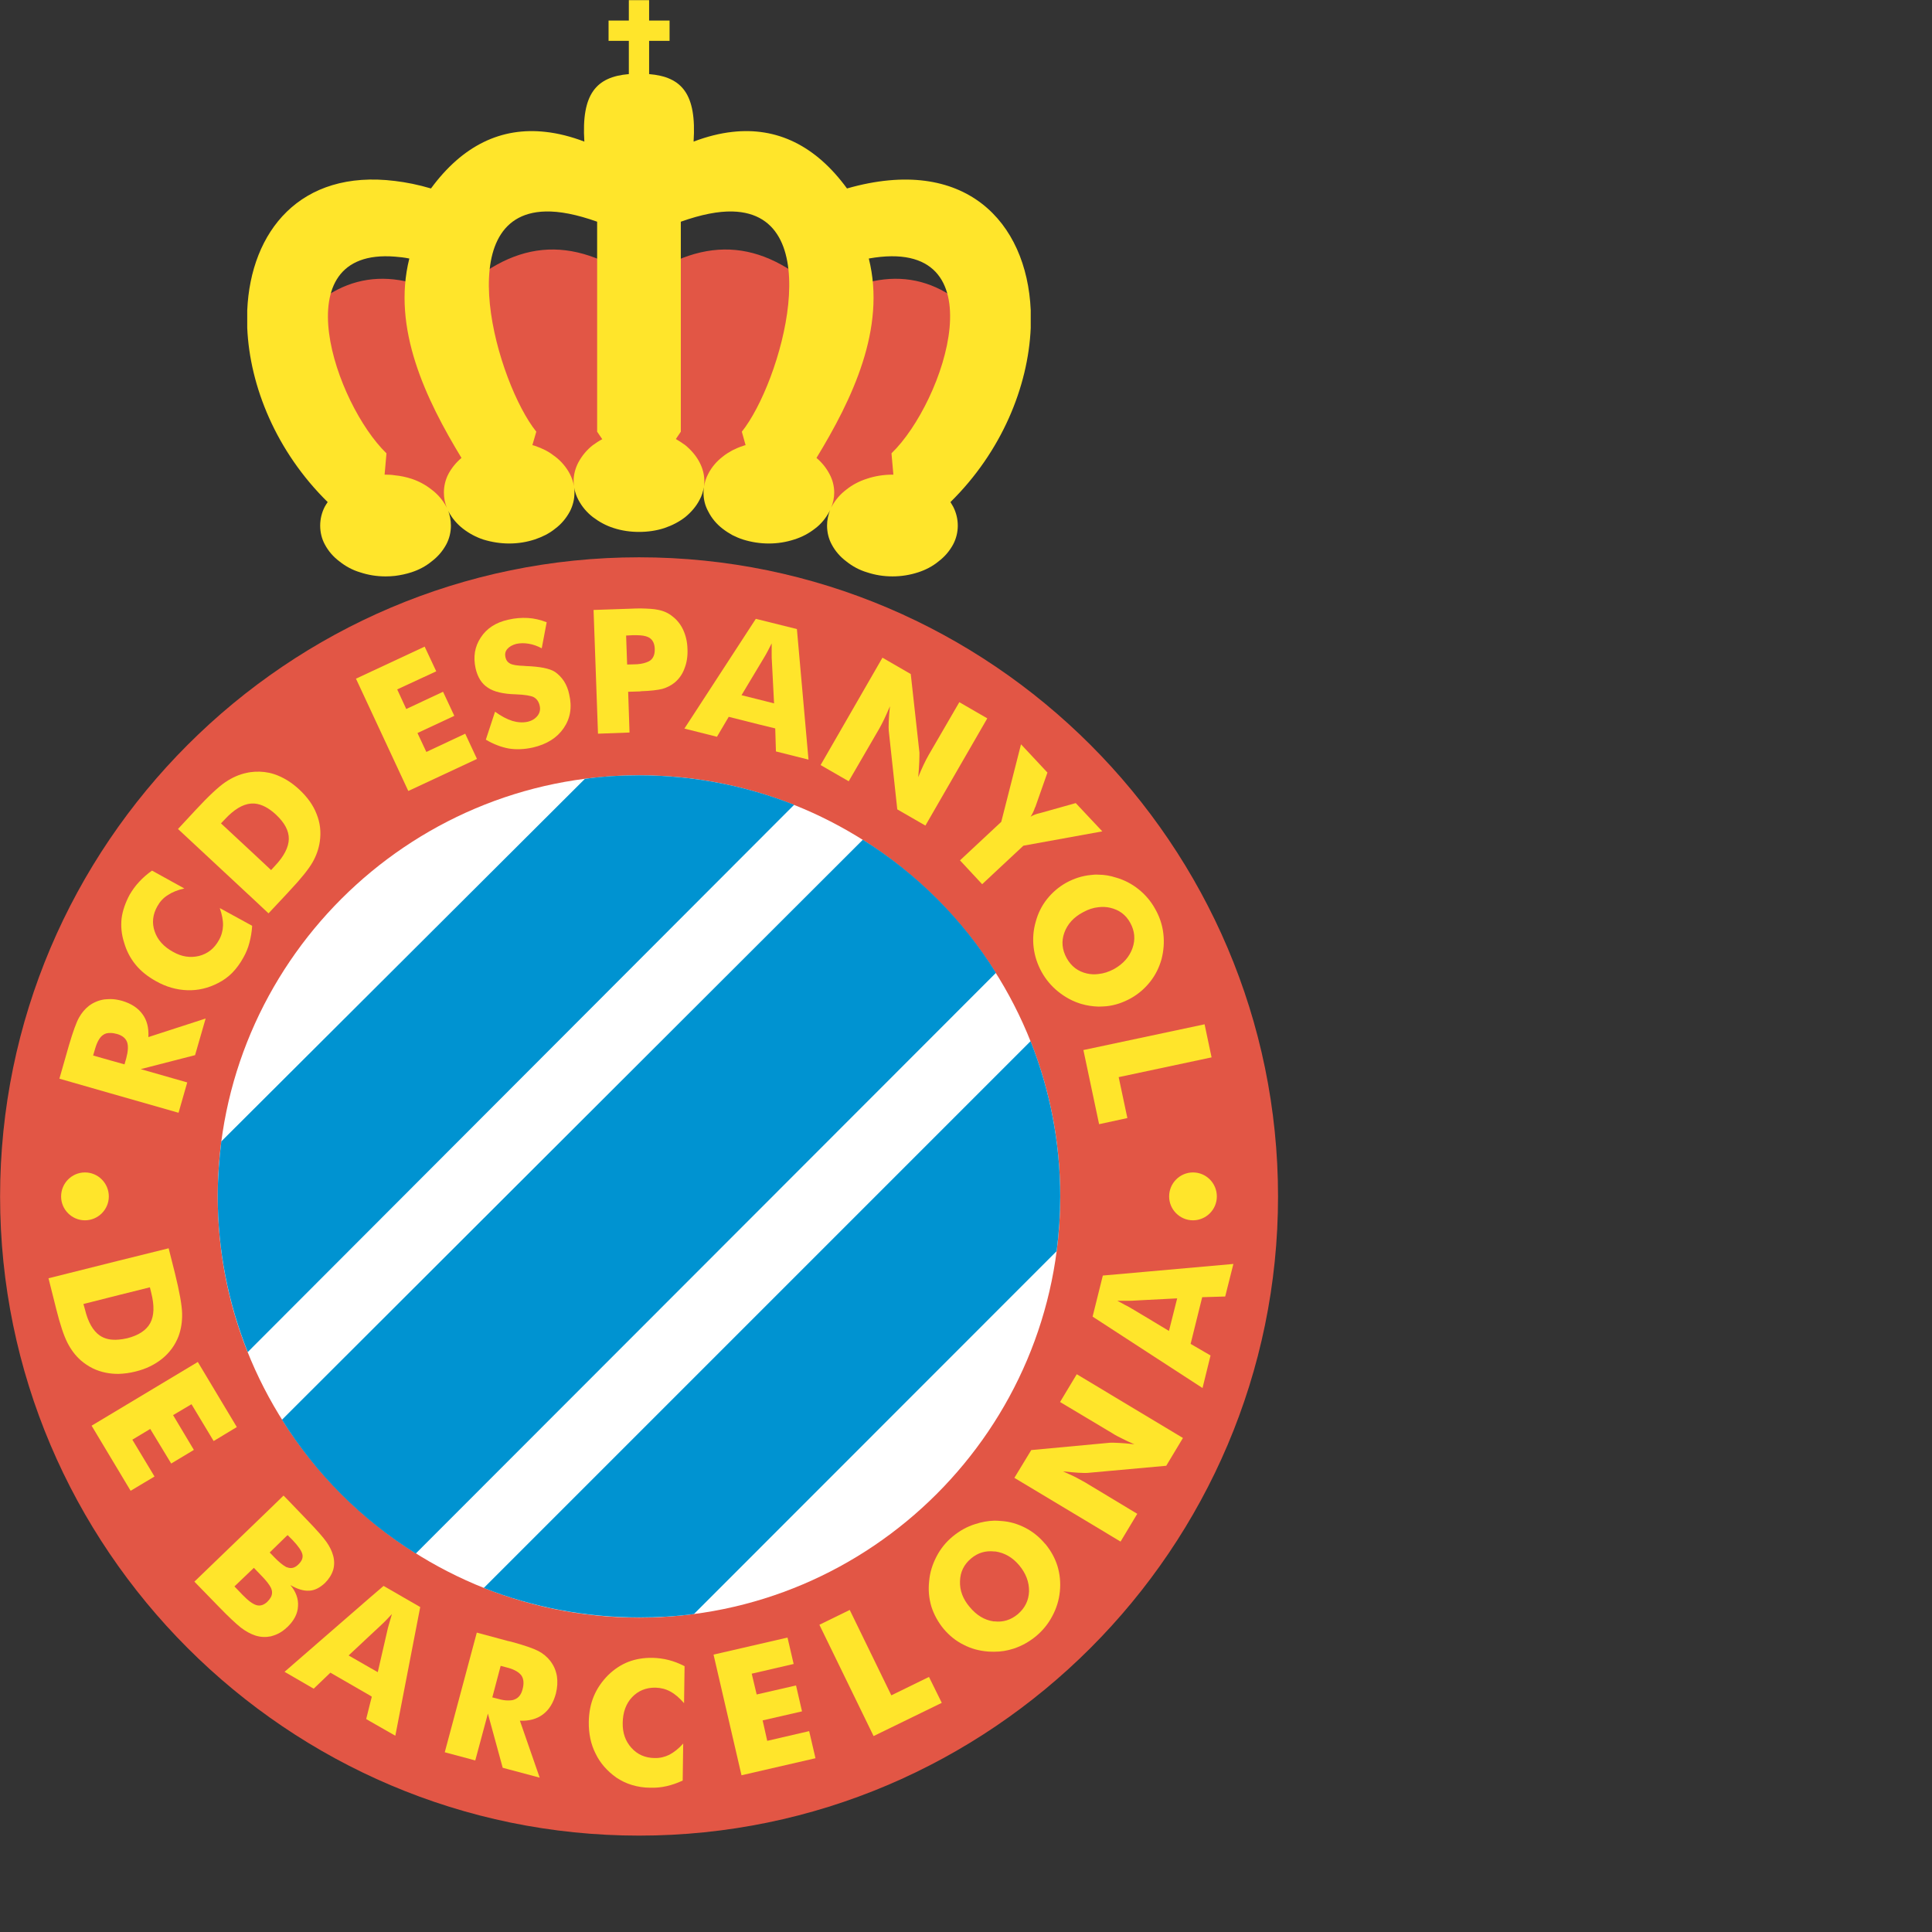 <?xml version="1.0" encoding="UTF-8" standalone="no"?>
<svg
   xmlns:dc="http://purl.org/dc/elements/1.1/"
   xmlns:cc="http://creativecommons.org/ns#"
   xmlns:rdf="http://www.w3.org/1999/02/22-rdf-syntax-ns#"
   xmlns:svg="http://www.w3.org/2000/svg"
   xmlns="http://www.w3.org/2000/svg"
   xmlns:sodipodi="http://sodipodi.sourceforge.net/DTD/sodipodi-0.dtd"
   xmlns:inkscape="http://www.inkscape.org/namespaces/inkscape"
   version="1.1"
   id="Layer_1"
   x="0px"
   y="0px"
   viewBox="0 0 1000 1000"
   xml:space="preserve"
   sodipodi:docname="Espanyol.svg"
   width="1000"
   height="1000"
   inkscape:version="1.0.1 (3bc2e813f5, 2020-09-07)"><rect x="0" y="0" width="1000" height="1000" fill="#333333" stroke="none"/><defs
   id="defs71" /><sodipodi:namedview
   pagecolor="#ffffff"
   bordercolor="#666666"
   borderopacity="1"
   objecttolerance="10"
   gridtolerance="10"
   guidetolerance="10"
   inkscape:pageopacity="0"
   inkscape:pageshadow="2"
   inkscape:window-width="1920"
   inkscape:window-height="1017"
   id="namedview69"
   showgrid="false"
   inkscape:zoom="1.052394"
   inkscape:cx="297.638"
   inkscape:cy="420.94501"
   inkscape:window-x="-8"
   inkscape:window-y="-8"
   inkscape:window-maximized="1"
   inkscape:current-layer="Layer_1" />







<g
   id="g931"
   transform="matrix(4.524,0,0,4.524,-1017.373,-1433.539)"><path
     style="fill:#e25645"
     d="m 371.106,453.762 c 0,-40.267 -32.857,-73.126 -73.106,-73.126 -40.269,0 -73.106,32.859 -73.106,73.126 0,40.27 32.838,73.128 73.106,73.128 40.249,0 73.106,-32.859 73.106,-73.128 z"
     id="path2" /><path
     style="fill:#e25645"
     d="m 319.449,351.171 c -6.939,-6.904 -13.63,-7.605 -21.449,-2.028 -7.84,-5.577 -14.508,-4.875 -21.45,2.028 -7.332,-4.231 -13.729,-2.827 -18.662,3.861 l 8.326,20.164 10.921,-0.118 c 6.649,-1.95 13.671,-2.886 20.865,-2.593 7.176,-0.293 14.216,0.643 20.846,2.593 l 10.921,0.118 8.346,-20.164 c -4.955,-6.688 -11.331,-8.092 -18.664,-3.861 z"
     id="path4" /><path
     style="fill:#ffe52b"
     d="m 342.811,352.36 c -0.448,-10.121 -7.527,-17.784 -21.021,-13.923 -3.607,-4.934 -8.035,-7.04 -13.104,-6.473 -1.423,0.155 -2.905,0.526 -4.447,1.111 0.353,-5.44 -1.325,-7.41 -5.089,-7.723 v -3.802 h 2.34 v -2.321 h -2.34 v -2.34 h -2.32 v 2.34 h -2.32 v 2.321 h 2.32 v 3.802 c -3.744,0.313 -5.44,2.283 -5.09,7.723 -1.54,-0.585 -3.022,-0.956 -4.446,-1.111 -5.069,-0.566 -9.477,1.54 -13.103,6.473 -1.443,-0.429 -2.828,-0.702 -4.115,-0.858 -10.842,-1.345 -16.517,5.772 -16.906,14.802 v 2.008 c 0.292,6.708 3.334,14.157 9.204,19.929 -0.117,0.175 -0.234,0.351 -0.332,0.527 -0.351,0.682 -0.526,1.424 -0.526,2.164 0,0.761 0.176,1.501 0.526,2.145 0.41,0.78 0.995,1.443 1.677,1.95 0.703,0.565 1.503,0.994 2.36,1.249 0.936,0.312 1.911,0.468 2.925,0.468 0.352,0 0.722,-0.02 1.072,-0.059 0.624,-0.078 1.268,-0.214 1.872,-0.409 0.839,-0.273 1.638,-0.683 2.321,-1.249 0.701,-0.526 1.267,-1.19 1.677,-1.95 0.351,-0.662 0.526,-1.403 0.526,-2.145 0,-0.624 -0.117,-1.228 -0.351,-1.813 0.018,0.078 0.059,0.136 0.077,0.195 0.41,0.78 0.976,1.443 1.657,1.97 0.703,0.546 1.503,0.974 2.34,1.247 0.957,0.292 1.951,0.448 2.945,0.448 1.014,0 1.989,-0.156 2.944,-0.468 0.409,-0.137 0.819,-0.313 1.209,-0.507 0.41,-0.214 0.78,-0.449 1.132,-0.741 0.682,-0.506 1.248,-1.189 1.657,-1.95 0.351,-0.683 0.526,-1.404 0.526,-2.164 0,-0.176 0,-0.371 -0.039,-0.566 0.098,0.507 0.254,0.976 0.487,1.404 0.41,0.78 0.976,1.443 1.657,1.97 0.722,0.546 1.502,0.975 2.359,1.248 0.956,0.313 1.932,0.449 2.926,0.449 0.976,0 1.989,-0.136 2.926,-0.449 0.856,-0.293 1.657,-0.702 2.359,-1.248 0.663,-0.546 1.247,-1.209 1.637,-1.97 0.254,-0.448 0.41,-0.956 0.488,-1.462 -0.021,0.215 -0.038,0.429 -0.038,0.625 0,0.76 0.174,1.501 0.545,2.164 0.391,0.78 0.955,1.443 1.639,1.97 0.352,0.272 0.741,0.526 1.131,0.74 0.391,0.195 0.8,0.371 1.229,0.507 0.937,0.292 1.931,0.448 2.925,0.448 1.015,0 1.989,-0.156 2.944,-0.468 0.858,-0.274 1.639,-0.682 2.359,-1.249 0.683,-0.506 1.229,-1.189 1.639,-1.95 0.03,-0.059 0.058,-0.118 0.084,-0.178 -0.236,0.578 -0.357,1.187 -0.357,1.796 0,0.761 0.177,1.501 0.525,2.145 0.409,0.78 0.996,1.443 1.678,1.95 0.703,0.565 1.501,0.994 2.36,1.249 0.935,0.312 1.91,0.468 2.925,0.468 0.995,0 1.989,-0.156 2.944,-0.468 0.839,-0.273 1.638,-0.683 2.322,-1.249 0.7,-0.526 1.266,-1.19 1.675,-1.95 0.352,-0.662 0.527,-1.403 0.527,-2.145 0,-0.74 -0.176,-1.482 -0.527,-2.164 -0.097,-0.176 -0.214,-0.352 -0.311,-0.527 5.85,-5.753 8.892,-13.201 9.184,-19.91 v -2.046 z m -66.613,18.721 c -0.35,0.663 -0.526,1.404 -0.526,2.146 0,0.624 0.117,1.228 0.351,1.774 -0.019,-0.04 -0.058,-0.098 -0.077,-0.156 -0.41,-0.761 -0.976,-1.424 -1.677,-1.95 -0.684,-0.545 -1.482,-0.976 -2.321,-1.248 -0.604,-0.195 -1.248,-0.332 -1.872,-0.39 -0.351,-0.059 -0.721,-0.078 -1.072,-0.078 -0.038,0 -0.078,0 -0.117,0 l 0.214,-2.439 c -5.83,-5.635 -12.012,-23.537 0.976,-22.503 0.508,0.039 1.054,0.098 1.639,0.215 -2.01,7.995 1.891,16.107 5.967,22.815 -0.607,0.508 -1.115,1.132 -1.485,1.814 z m 16.517,-3.277 c -0.682,0.527 -1.247,1.21 -1.657,1.971 -0.351,0.663 -0.546,1.404 -0.546,2.144 0,0.195 0.02,0.391 0.039,0.586 -0.078,-0.488 -0.234,-0.955 -0.468,-1.404 -0.409,-0.78 -0.976,-1.443 -1.657,-1.97 -0.352,-0.272 -0.722,-0.527 -1.132,-0.741 -0.39,-0.195 -0.8,-0.371 -1.209,-0.507 -0.098,-0.039 -0.195,-0.058 -0.292,-0.079 l 0.449,-1.54 c -4.447,-5.538 -10.063,-24.922 1.052,-25.194 1.6,-0.04 3.55,0.331 5.909,1.169 v 24.025 l 0.585,0.858 c -0.37,0.195 -0.722,0.43 -1.073,0.682 z m 17.043,-1.539 0.43,1.54 c -0.098,0.021 -0.195,0.04 -0.272,0.079 -0.429,0.136 -0.838,0.312 -1.229,0.507 -0.39,0.214 -0.779,0.448 -1.131,0.741 -0.684,0.526 -1.248,1.19 -1.639,1.95 -0.253,0.468 -0.41,0.955 -0.487,1.482 0.02,-0.214 0.039,-0.429 0.039,-0.644 0,-0.74 -0.195,-1.481 -0.547,-2.144 -0.39,-0.761 -0.974,-1.424 -1.637,-1.971 -0.352,-0.253 -0.702,-0.487 -1.073,-0.702 l 0.565,-0.838 V 342.24 c 2.359,-0.838 4.311,-1.209 5.909,-1.169 11.135,0.272 5.518,19.656 1.072,25.194 z m 17.122,2.475 0.216,2.439 c -0.041,0 -0.06,0 -0.099,0 -1.015,0 -1.989,0.155 -2.925,0.467 -0.859,0.273 -1.657,0.683 -2.36,1.248 -0.682,0.507 -1.268,1.189 -1.678,1.95 -0.024,0.05 -0.047,0.1 -0.07,0.15 0.234,-0.564 0.364,-1.153 0.364,-1.768 0,-0.741 -0.195,-1.483 -0.546,-2.126 -0.371,-0.702 -0.877,-1.326 -1.483,-1.833 4.077,-6.688 7.996,-14.82 5.986,-22.815 15.114,-2.691 8.659,16.439 2.595,22.288 z"
     id="path6" /><g
     id="g58">
	<path
   style="fill:#ffe52b"
   d="m 361.376,451.014 c -1.501,0 -2.73,1.228 -2.73,2.748 0,1.503 1.229,2.73 2.73,2.73 1.502,0 2.729,-1.228 2.729,-2.73 0,-1.521 -1.227,-2.748 -2.729,-2.748 z"
   id="path8" />
	<path
   style="fill:#ffe52b"
   d="m 238.446,474.063 c 0.623,-0.02 1.267,-0.098 1.949,-0.273 1.21,-0.292 2.223,-0.799 3.062,-1.481 0.838,-0.683 1.463,-1.541 1.854,-2.554 0.292,-0.801 0.429,-1.658 0.409,-2.594 -0.021,-0.938 -0.293,-2.477 -0.819,-4.603 l -0.722,-2.866 -5.732,1.422 -8.015,2.009 0.721,2.867 0.156,0.625 c 0.448,1.792 0.878,3.079 1.287,3.881 0.409,0.798 0.917,1.481 1.54,2.026 0.839,0.723 1.775,1.19 2.848,1.404 0.467,0.097 0.954,0.137 1.462,0.137 z m -3.842,-7.372 -0.176,-0.623 4.018,-1.016 3.587,-0.896 0.157,0.643 c 0.37,1.462 0.331,2.612 -0.118,3.452 -0.448,0.818 -1.325,1.404 -2.632,1.735 -0.352,0.077 -0.683,0.136 -0.994,0.156 -0.858,0.077 -1.58,-0.079 -2.145,-0.468 -0.761,-0.525 -1.346,-1.52 -1.697,-2.983 z"
   id="path10" />
	<polygon
   style="fill:#ffe52b"
   points="239.83,487.439 242.561,485.803 240.025,481.59 242.072,480.361 244.471,484.32 247.064,482.76 244.686,478.781 246.792,477.533 249.327,481.746 251.979,480.146 247.514,472.698 235.364,479.99 "
   id="polygon12" />
	<path
   style="fill:#ffe52b"
   d="m 257.771,503.021 c 0.76,-0.741 1.17,-1.521 1.209,-2.379 0.059,-0.84 -0.234,-1.658 -0.878,-2.418 0.8,0.467 1.521,0.682 2.146,0.644 0.624,-0.021 1.228,-0.332 1.813,-0.878 0.448,-0.449 0.761,-0.936 0.937,-1.482 0.155,-0.526 0.155,-1.094 0,-1.658 -0.137,-0.506 -0.39,-1.033 -0.762,-1.559 -0.37,-0.528 -1.111,-1.366 -2.222,-2.518 l -2.398,-2.494 -0.294,-0.293 -1.442,1.403 -8.756,8.444 2.789,2.866 c 1.111,1.15 1.97,1.95 2.535,2.398 0.565,0.43 1.111,0.722 1.639,0.897 0.604,0.195 1.189,0.215 1.793,0.097 0.039,-0.02 0.078,-0.02 0.117,-0.038 0.585,-0.157 1.131,-0.449 1.619,-0.898 0.058,-0.056 0.096,-0.095 0.155,-0.134 z m -1.892,-3.414 c -0.098,0.176 -0.233,0.352 -0.409,0.527 -0.39,0.371 -0.8,0.508 -1.229,0.391 -0.429,-0.117 -0.955,-0.508 -1.6,-1.172 l -0.935,-0.973 2.224,-2.127 0.975,1.015 c 0.468,0.487 0.8,0.917 0.975,1.268 0.059,0.136 0.097,0.253 0.117,0.37 0.038,0.235 -0.001,0.469 -0.118,0.701 z m 0.391,-4.562 -0.391,-0.408 -0.137,-0.137 0.137,-0.138 1.736,-1.696 0.175,-0.156 0.585,0.585 c 0.663,0.702 1.034,1.249 1.112,1.639 0.077,0.39 -0.078,0.761 -0.468,1.132 -0.371,0.371 -0.761,0.486 -1.15,0.371 -0.079,-0.021 -0.157,-0.041 -0.254,-0.08 -0.35,-0.196 -0.801,-0.546 -1.345,-1.112 z"
   id="path14" />
	<path
   style="fill:#ffe52b"
   d="m 267.247,499.627 -9.808,8.522 3.334,1.932 1.911,-1.834 4.563,2.633 0.176,0.118 -0.176,0.681 -0.467,1.873 0.467,0.274 2.867,1.637 2.848,-14.723 -4.193,-2.419 z m 2.478,1.912 c -0.137,0.487 -0.254,0.897 -0.351,1.209 -0.079,0.313 -0.156,0.526 -0.176,0.683 l -1.093,4.757 -0.858,-0.486 -2.476,-1.424 2.476,-2.32 1.093,-1.016 c 0.234,-0.213 0.448,-0.428 0.683,-0.661 0.214,-0.234 0.467,-0.49 0.702,-0.742 z"
   id="path16" />
	<path
   style="fill:#ffe52b"
   d="m 287.84,506.901 c -0.35,-0.447 -0.799,-0.838 -1.364,-1.132 -0.565,-0.292 -1.618,-0.662 -3.14,-1.072 l -0.352,-0.077 -3.549,-0.956 -3.666,13.69 3.491,0.936 1.443,-5.362 1.695,6.2 0.585,0.157 3.647,0.975 -2.263,-6.514 c 1.054,0.039 1.932,-0.195 2.633,-0.722 0.702,-0.526 1.189,-1.306 1.481,-2.379 0.176,-0.7 0.215,-1.365 0.118,-2.008 -0.116,-0.663 -0.369,-1.229 -0.759,-1.736 z m -3.178,3.277 c -0.156,0.586 -0.449,0.955 -0.897,1.131 -0.215,0.098 -0.468,0.116 -0.78,0.116 -0.312,0 -0.683,-0.058 -1.092,-0.176 l -0.683,-0.175 0.955,-3.606 0.742,0.194 c 0.039,0.019 0.058,0.019 0.077,0.019 0.78,0.215 1.288,0.526 1.56,0.897 0.254,0.373 0.313,0.916 0.118,1.6 z"
   id="path18" />
	<path
   style="fill:#ffe52b"
   d="m 299.56,506.551 c -1.033,-0.02 -1.951,0.136 -2.808,0.467 -0.839,0.332 -1.599,0.84 -2.281,1.502 -0.722,0.722 -1.268,1.521 -1.638,2.398 -0.371,0.878 -0.565,1.854 -0.586,2.945 -0.02,1.346 0.234,2.573 0.78,3.646 0.527,1.092 1.326,1.99 2.359,2.731 0.547,0.37 1.151,0.662 1.795,0.857 0.643,0.195 1.346,0.313 2.125,0.313 0.624,0.019 1.23,-0.039 1.833,-0.176 0.604,-0.137 1.229,-0.351 1.853,-0.643 l 0.058,-4.231 c -0.525,0.585 -1.071,1.013 -1.599,1.286 -0.525,0.254 -1.091,0.39 -1.695,0.369 -1.073,-0.019 -1.951,-0.409 -2.633,-1.17 -0.684,-0.76 -1.015,-1.696 -0.995,-2.846 0.02,-1.21 0.37,-2.204 1.073,-2.945 0.701,-0.74 1.599,-1.109 2.69,-1.092 0.604,0.021 1.17,0.156 1.696,0.449 0.508,0.271 1.034,0.721 1.561,1.326 l 0.058,-4.232 c -0.604,-0.313 -1.208,-0.547 -1.813,-0.702 -0.604,-0.155 -1.208,-0.233 -1.833,-0.252 z"
   id="path20" />
	<polygon
   style="fill:#ffe52b"
   points="310.89,508.363 315.686,507.252 314.984,504.23 306.521,506.18 309.72,519.986 318.184,518.036 317.461,514.935 312.664,516.047 312.138,513.708 316.643,512.674 315.959,509.709 311.455,510.742 "
   id="polygon22" />
	<polygon
   style="fill:#ffe52b"
   points="331.17,508.734 326.861,510.84 322.102,501.07 318.631,502.767 324.832,515.501 332.633,511.699 "
   id="polygon24" />
	<path
   style="fill:#ffe52b"
   d="m 344.47,493.505 h -0.018 c -0.646,-0.78 -1.405,-1.386 -2.263,-1.833 -0.879,-0.448 -1.795,-0.722 -2.789,-0.781 -0.254,-0.018 -0.487,-0.037 -0.741,-0.037 -0.74,0.02 -1.463,0.155 -2.184,0.389 -0.957,0.292 -1.813,0.781 -2.594,1.424 -0.78,0.644 -1.403,1.423 -1.854,2.301 -0.467,0.898 -0.759,1.834 -0.838,2.807 -0.116,1.016 -0.02,1.972 0.254,2.907 0.293,0.915 0.76,1.775 1.404,2.556 0.643,0.76 1.404,1.384 2.281,1.813 0.857,0.449 1.794,0.703 2.808,0.779 0.253,0.02 0.487,0.02 0.722,0.02 0.741,0 1.462,-0.115 2.185,-0.35 0.956,-0.313 1.813,-0.801 2.593,-1.443 0.762,-0.642 1.385,-1.404 1.853,-2.301 0.469,-0.877 0.761,-1.814 0.858,-2.828 0.098,-0.995 0,-1.95 -0.273,-2.867 -0.293,-0.938 -0.762,-1.776 -1.404,-2.556 z m -3.141,8.054 c -0.8,0.664 -1.695,0.936 -2.671,0.818 -0.038,0 -0.078,0 -0.117,0 -1.033,-0.154 -1.93,-0.701 -2.71,-1.638 -0.78,-0.917 -1.15,-1.892 -1.112,-2.944 0.021,-1.054 0.449,-1.93 1.268,-2.613 0.78,-0.662 1.678,-0.916 2.672,-0.8 0.039,0 0.078,0 0.116,0 1.055,0.156 1.97,0.683 2.732,1.6 0.76,0.916 1.13,1.91 1.111,2.963 -0.04,1.053 -0.469,1.911 -1.289,2.614 z"
   id="path26" />
	<path
   style="fill:#ffe52b"
   d="m 346.166,477.28 6.006,3.588 c 0.292,0.194 0.663,0.39 1.072,0.585 0.409,0.214 0.878,0.429 1.424,0.664 -0.683,-0.079 -1.268,-0.137 -1.774,-0.156 -0.506,-0.02 -0.857,-0.039 -1.033,-0.02 l -8.99,0.838 -1.931,3.179 12.149,7.292 1.91,-3.178 -5.986,-3.607 c -0.313,-0.174 -0.662,-0.371 -1.072,-0.586 -0.409,-0.193 -0.897,-0.428 -1.443,-0.662 0.665,0.078 1.249,0.117 1.755,0.156 0.508,0.021 0.858,0.038 1.033,0.021 l 9.029,-0.819 1.911,-3.179 -12.148,-7.294 z"
   id="path28" />
	<path
   style="fill:#ffe52b"
   d="m 365.061,465.209 0.936,-3.725 -9.867,0.878 -5.07,0.449 -1.17,4.699 6.24,4.056 6.337,4.115 0.917,-3.726 -2.28,-1.325 1.325,-5.342 z m -6.434,3.94 -2.496,-1.503 -1.697,-1.012 c -0.253,-0.158 -0.526,-0.314 -0.818,-0.451 -0.292,-0.156 -0.585,-0.33 -0.897,-0.486 0.507,0 0.916,0 1.249,0 0.331,0 0.564,0 0.701,-0.02 l 1.463,-0.079 3.433,-0.175 z"
   id="path30" />
	<path
   style="fill:#ffe52b"
   d="m 231.874,453.762 c 0,1.503 1.229,2.73 2.73,2.73 1.501,0 2.73,-1.228 2.73,-2.73 0,-1.52 -1.229,-2.748 -2.73,-2.748 -1.502,0 -2.73,1.227 -2.73,2.748 z"
   id="path32" />
	<path
   style="fill:#ffe52b"
   d="m 245.311,444.188 0.994,-3.471 -5.323,-1.521 6.22,-1.6 1.209,-4.192 -6.552,2.125 c 0.058,-1.053 -0.157,-1.93 -0.683,-2.633 -0.507,-0.7 -1.287,-1.209 -2.34,-1.52 -0.448,-0.118 -0.878,-0.196 -1.308,-0.196 -0.233,0 -0.486,0.021 -0.721,0.041 -0.643,0.097 -1.228,0.349 -1.735,0.72 -0.448,0.352 -0.839,0.801 -1.151,1.365 -0.311,0.546 -0.682,1.6 -1.131,3.1 l -1.11,3.881 5.849,1.678 z m -9.771,-6.551 0.215,-0.742 c 0.234,-0.818 0.546,-1.365 0.936,-1.619 0.214,-0.156 0.508,-0.234 0.838,-0.215 0.235,0 0.488,0.041 0.761,0.118 0.586,0.176 0.956,0.468 1.132,0.917 0.156,0.448 0.116,1.071 -0.099,1.872 l -0.194,0.683 -1.6,-0.448 z"
   id="path34" />
	<path
   style="fill:#ffe52b"
   d="m 240.395,427.242 c 0.606,0.742 1.385,1.365 2.341,1.893 1.169,0.662 2.379,0.994 3.588,1.032 1.209,0.04 2.38,-0.233 3.51,-0.819 0.585,-0.292 1.132,-0.683 1.618,-1.17 0.469,-0.488 0.898,-1.053 1.269,-1.734 0.311,-0.547 0.546,-1.113 0.7,-1.717 0.157,-0.605 0.274,-1.248 0.313,-1.93 l -3.706,-2.028 c 0.255,0.739 0.391,1.403 0.371,2.009 -0.02,0.584 -0.176,1.149 -0.468,1.657 -0.527,0.956 -1.288,1.56 -2.282,1.813 -0.994,0.233 -1.97,0.098 -2.964,-0.469 -1.072,-0.584 -1.774,-1.365 -2.105,-2.339 -0.332,-0.957 -0.233,-1.933 0.311,-2.887 0.293,-0.525 0.684,-0.955 1.19,-1.267 0.488,-0.332 1.112,-0.585 1.892,-0.761 l -3.694,-2.043 c -0.561,0.391 -1.046,0.817 -1.473,1.282 -0.43,0.448 -0.78,0.956 -1.093,1.482 -0.487,0.917 -0.8,1.814 -0.916,2.691 -0.098,0.897 -0.02,1.814 0.272,2.731 0.274,0.975 0.722,1.833 1.326,2.574 z"
   id="path36" />
	<polygon
   style="fill:#ffe52b"
   points="242.287,416.478 242.268,416.478 242.278,416.482 "
   id="polygon38" />
	<path
   style="fill:#ffe52b"
   d="m 255.605,421.372 2.029,-2.165 0.429,-0.467 c 1.267,-1.346 2.125,-2.418 2.574,-3.198 0.448,-0.78 0.721,-1.58 0.838,-2.398 0.156,-1.092 0.039,-2.126 -0.37,-3.14 -0.39,-1.015 -1.053,-1.93 -1.97,-2.789 -0.916,-0.857 -1.892,-1.442 -2.905,-1.775 -0.722,-0.232 -1.443,-0.311 -2.184,-0.271 -0.313,0.02 -0.645,0.058 -0.976,0.136 -0.819,0.176 -1.619,0.526 -2.398,1.053 -0.78,0.527 -1.911,1.579 -3.414,3.198 l -2.008,2.165 8.796,8.19 z m -5.439,-10.295 0.448,-0.468 c 1.032,-1.112 2.027,-1.716 2.964,-1.795 0.156,-0.019 0.313,0 0.469,0 0.799,0.079 1.599,0.508 2.418,1.268 0.994,0.936 1.48,1.853 1.462,2.788 -0.02,0.936 -0.546,1.971 -1.579,3.062 l -0.449,0.488 -1.852,-1.735 z"
   id="path40" />
	<polygon
   style="fill:#ffe52b"
   points="275.574,396.022 271.362,397.992 270.329,395.749 274.795,393.682 273.469,390.855 265.61,394.521 271.597,407.371 279.455,403.704 278.11,400.818 273.663,402.906 272.648,400.741 276.861,398.772 "
   id="polygon42" />
	<path
   style="fill:#ffe52b"
   d="m 289.4,394.793 c -0.293,-0.429 -0.624,-0.779 -1.034,-1.053 -0.604,-0.39 -1.715,-0.604 -3.334,-0.663 -0.078,0 -0.137,-0.019 -0.195,-0.019 -0.741,-0.02 -1.268,-0.098 -1.579,-0.253 -0.293,-0.156 -0.469,-0.391 -0.547,-0.742 -0.077,-0.351 -0.019,-0.663 0.215,-0.936 0.234,-0.273 0.585,-0.469 1.033,-0.586 0.449,-0.097 0.918,-0.097 1.404,-0.018 0.488,0.078 0.995,0.253 1.502,0.526 l 0.565,-2.983 c -0.722,-0.273 -1.423,-0.448 -2.164,-0.488 -0.722,-0.038 -1.482,0.02 -2.223,0.195 -1.425,0.312 -2.477,0.994 -3.159,2.047 -0.684,1.034 -0.879,2.203 -0.585,3.53 0.233,1.014 0.701,1.755 1.404,2.204 0.681,0.468 1.754,0.722 3.197,0.76 1.033,0.039 1.735,0.156 2.066,0.332 0.333,0.195 0.565,0.507 0.664,0.975 0.097,0.409 0.02,0.799 -0.234,1.131 -0.273,0.35 -0.644,0.585 -1.15,0.701 -0.546,0.118 -1.131,0.08 -1.736,-0.096 -0.623,-0.195 -1.286,-0.546 -1.988,-1.054 l -1.053,3.199 c 0.896,0.527 1.774,0.857 2.632,1.013 0.857,0.137 1.775,0.098 2.75,-0.117 1.599,-0.369 2.768,-1.111 3.529,-2.223 0.76,-1.112 0.975,-2.397 0.625,-3.861 -0.117,-0.585 -0.331,-1.092 -0.605,-1.521 z"
   id="path44" />
	<path
   style="fill:#ffe52b"
   d="m 296.908,400.684 -0.156,-4.662 0.702,-0.021 0.644,-0.02 c 0.039,0 0.059,0 0.078,-0.019 1.131,-0.038 1.97,-0.137 2.495,-0.272 0.546,-0.157 1.015,-0.41 1.405,-0.722 0.507,-0.429 0.897,-0.975 1.13,-1.638 0.254,-0.643 0.371,-1.385 0.332,-2.224 -0.02,-0.799 -0.195,-1.52 -0.488,-2.164 -0.292,-0.624 -0.701,-1.15 -1.247,-1.56 -0.448,-0.37 -1.014,-0.623 -1.657,-0.741 -0.429,-0.097 -1.112,-0.136 -1.97,-0.156 -0.409,0 -0.857,0.02 -1.346,0.039 l -4.036,0.136 0.507,14.157 z m 0.39,-11.136 c 0.331,0 0.625,0 0.878,0.02 0.448,0.039 0.8,0.137 1.033,0.293 0.371,0.253 0.566,0.664 0.585,1.248 0.02,0.625 -0.156,1.054 -0.507,1.327 -0.254,0.176 -0.625,0.312 -1.111,0.391 -0.234,0.038 -0.508,0.058 -0.8,0.058 l -0.741,0.02 -0.117,-3.315 z"
   id="path46" />
	<path
   style="fill:#ffe52b"
   d="m 306.912,401.169 1.346,-2.282 3.334,0.84 1.988,0.486 0.079,2.634 3.726,0.936 -1.327,-14.937 -4.466,-1.112 -0.233,-0.058 -8.171,12.557 z m 4.68,-7.877 0.644,-1.073 c 0.155,-0.253 0.313,-0.526 0.467,-0.818 0.138,-0.293 0.314,-0.586 0.469,-0.916 0,0.527 0,0.936 0,1.267 0,0.313 0,0.566 0.021,0.702 l 0.252,4.895 -1.852,-0.468 -1.872,-0.468 z"
   id="path48" />
	<path
   style="fill:#ffe52b"
   d="m 325.496,400.214 c 0.175,-0.311 0.369,-0.681 0.564,-1.091 0.196,-0.41 0.41,-0.897 0.645,-1.444 -0.08,0.663 -0.118,1.249 -0.138,1.756 -0.019,0.507 -0.019,0.838 0,1.033 l 0.976,9.009 3.218,1.853 7.079,-12.267 -3.198,-1.851 -3.51,6.044 c -0.176,0.311 -0.371,0.682 -0.565,1.092 -0.195,0.409 -0.409,0.896 -0.625,1.443 0.059,-0.683 0.097,-1.268 0.117,-1.774 0.02,-0.508 0.02,-0.859 0.02,-1.034 l -0.994,-8.989 -3.238,-1.873 -7.077,12.285 3.216,1.853 z"
   id="path50" />
	<path
   style="fill:#ffe52b"
   d="m 337.254,418.037 4.72,-4.406 9.027,-1.638 -3.04,-3.236 -3.96,1.111 c -0.02,0 -0.077,0.02 -0.156,0.04 -0.429,0.097 -0.779,0.234 -1.052,0.409 0.194,-0.292 0.37,-0.643 0.506,-1.052 0.039,-0.039 0.039,-0.098 0.059,-0.118 l 1.365,-3.881 -3.023,-3.235 -2.26,8.872 -4.721,4.407 z"
   id="path52" />
	<path
   style="fill:#ffe52b"
   d="m 349.676,416.985 c -0.976,0.097 -1.891,0.39 -2.789,0.876 -0.877,0.488 -1.617,1.131 -2.222,1.892 -0.605,0.76 -1.033,1.64 -1.287,2.594 -0.274,0.955 -0.352,1.93 -0.234,2.924 0.117,0.977 0.429,1.932 0.917,2.81 0.486,0.878 1.131,1.638 1.91,2.261 0.78,0.625 1.639,1.094 2.595,1.385 0.661,0.195 1.325,0.294 1.988,0.314 0.292,0 0.604,-0.02 0.898,-0.04 0.975,-0.098 1.891,-0.409 2.787,-0.897 0.879,-0.487 1.619,-1.131 2.225,-1.892 0.604,-0.762 1.033,-1.618 1.306,-2.574 0.254,-0.975 0.332,-1.949 0.215,-2.945 -0.116,-0.995 -0.43,-1.929 -0.916,-2.788 -0.489,-0.897 -1.132,-1.658 -1.911,-2.281 -0.78,-0.625 -1.639,-1.073 -2.595,-1.346 -0.662,-0.215 -1.345,-0.331 -2.008,-0.331 -0.294,-0.02 -0.586,-10e-4 -0.879,0.038 z m 2.203,3.743 c 1.034,0.235 1.814,0.799 2.321,1.735 0.508,0.917 0.604,1.892 0.254,2.888 -0.351,0.994 -1.054,1.795 -2.086,2.379 -0.605,0.33 -1.211,0.525 -1.815,0.584 -0.429,0.059 -0.878,0.039 -1.308,-0.059 -1.032,-0.233 -1.793,-0.818 -2.319,-1.755 -0.527,-0.956 -0.625,-1.931 -0.273,-2.905 0.352,-0.975 1.052,-1.775 2.126,-2.34 0.585,-0.333 1.189,-0.527 1.774,-0.585 0.448,-0.057 0.898,-0.039 1.326,0.058 z"
   id="path54" />
	<polygon
   style="fill:#ffe52b"
   points="348.837,437.012 350.633,445.494 353.868,444.793 352.873,440.111 363.502,437.85 362.702,434.066 "
   id="polygon56" />
</g><path
     style="fill:#ffffff"
     d="m 346.185,453.762 c 0,-26.559 -21.645,-48.185 -48.185,-48.185 -26.54,0 -48.205,21.626 -48.205,48.185 0,26.541 21.665,48.186 48.205,48.186 26.54,0 48.185,-21.645 48.185,-48.186 z"
     id="path60" /><path
     style="fill:#0093d1"
     d="m 315.744,408.95 c -5.615,-2.222 -11.66,-3.373 -17.744,-3.373 -2.066,0 -4.154,0.117 -6.2,0.409 l -41.596,41.478 c -0.253,2.087 -0.409,4.173 -0.409,6.298 0,6.085 1.171,12.131 3.432,17.805 z"
     id="path62" /><path
     style="fill:#0093d1"
     d="m 338.834,428.178 c -3.842,-6.162 -9.067,-11.369 -15.23,-15.229 l -66.459,66.36 c 3.901,6.24 9.127,11.446 15.309,15.307 z"
     id="path64" /><path
     style="fill:#0093d1"
     d="m 345.776,460.022 c 0.272,-2.124 0.409,-4.193 0.409,-6.261 0,-6.082 -1.15,-12.109 -3.392,-17.765 l -62.559,62.559 c 5.676,2.241 11.701,3.373 17.766,3.373 2.086,0 4.192,-0.116 6.279,-0.39 z"
     id="path66" /></g>
</svg>
